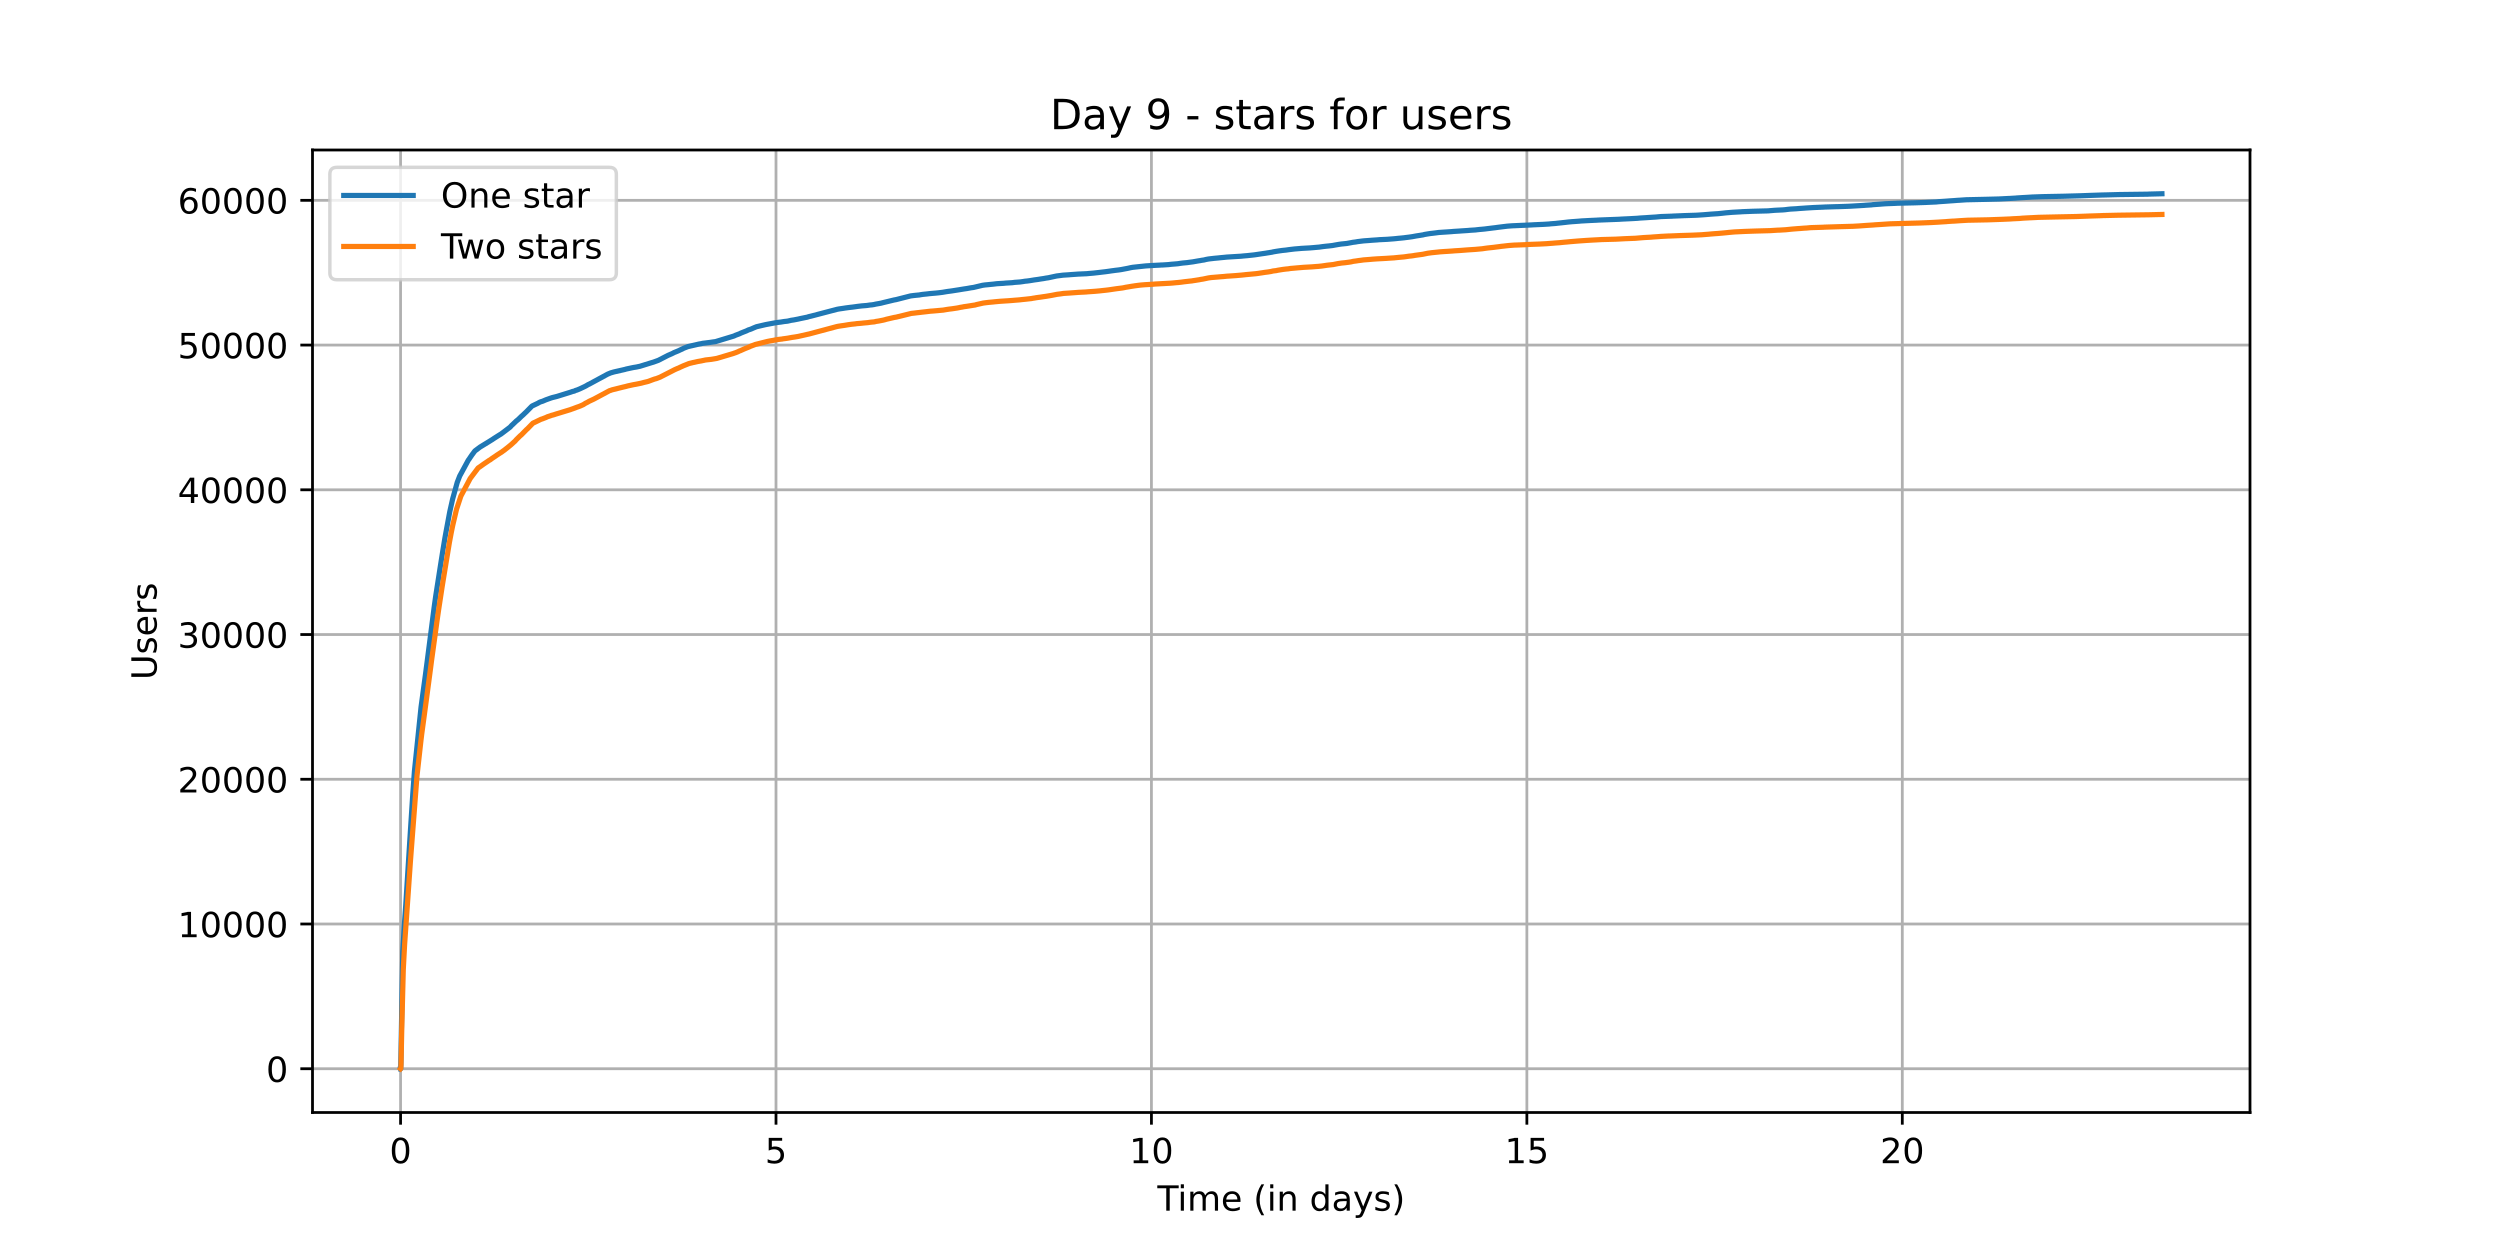 <?xml version="1.0" encoding="utf-8" standalone="no"?>
<!DOCTYPE svg PUBLIC "-//W3C//DTD SVG 1.1//EN"
  "http://www.w3.org/Graphics/SVG/1.1/DTD/svg11.dtd">
<!-- Created with matplotlib (https://matplotlib.org/) -->
<svg height="360pt" version="1.1" viewBox="0 0 720 360" width="720pt" xmlns="http://www.w3.org/2000/svg" xmlns:xlink="http://www.w3.org/1999/xlink">
 <defs>
  <style type="text/css">*{stroke-linecap:butt;stroke-linejoin:round;}</style>
 </defs>
 <g id="figure_1">
  <g id="patch_1">
   <path d="M 0 360 
L 720 360 
L 720 0 
L 0 0 
z
" style="fill:#ffffff;"/>
  </g>
  <g id="axes_1">
   <g id="patch_2">
    <path d="M 90 320.4 
L 648 320.4 
L 648 43.2 
L 90 43.2 
z
" style="fill:#ffffff;"/>
   </g>
   <g id="matplotlib.axis_1">
    <g id="xtick_1">
     <g id="line2d_1">
      <path clip-path="url(#p407338e0ad)" d="M 115.364 320.4 
L 115.364 43.2 
" style="fill:none;stroke:#b0b0b0;stroke-linecap:square;stroke-width:0.8;"/>
     </g>
     <g id="line2d_2">
      <defs>
       <path d="M 0 0 
L 0 3.5 
" id="m96cfa66cb8" style="stroke:#000000;stroke-width:0.8;"/>
      </defs>
      <g>
       <use style="stroke:#000000;stroke-width:0.8;" x="115.364" xlink:href="#m96cfa66cb8" y="320.4"/>
      </g>
     </g>
     <g id="text_1">
      <!-- 0 -->
      <g transform="translate(112.182 334.998)scale(0.1 -0.1)">
       <defs>
        <path d="M 31.781 66.406 
Q 24.172 66.406 20.328 58.906 
Q 16.5 51.422 16.5 36.375 
Q 16.5 21.391 20.328 13.891 
Q 24.172 6.391 31.781 6.391 
Q 39.453 6.391 43.281 13.891 
Q 47.125 21.391 47.125 36.375 
Q 47.125 51.422 43.281 58.906 
Q 39.453 66.406 31.781 66.406 
z
M 31.781 74.219 
Q 44.047 74.219 50.516 64.516 
Q 56.984 54.828 56.984 36.375 
Q 56.984 17.969 50.516 8.266 
Q 44.047 -1.422 31.781 -1.422 
Q 19.531 -1.422 13.062 8.266 
Q 6.594 17.969 6.594 36.375 
Q 6.594 54.828 13.062 64.516 
Q 19.531 74.219 31.781 74.219 
z
" id="DejaVuSans-48"/>
       </defs>
       <use xlink:href="#DejaVuSans-48"/>
      </g>
     </g>
    </g>
    <g id="xtick_2">
     <g id="line2d_3">
      <path clip-path="url(#p407338e0ad)" d="M 223.488 320.4 
L 223.488 43.2 
" style="fill:none;stroke:#b0b0b0;stroke-linecap:square;stroke-width:0.8;"/>
     </g>
     <g id="line2d_4">
      <g>
       <use style="stroke:#000000;stroke-width:0.8;" x="223.488" xlink:href="#m96cfa66cb8" y="320.4"/>
      </g>
     </g>
     <g id="text_2">
      <!-- 5 -->
      <g transform="translate(220.307 334.998)scale(0.1 -0.1)">
       <defs>
        <path d="M 10.797 72.906 
L 49.516 72.906 
L 49.516 64.594 
L 19.828 64.594 
L 19.828 46.734 
Q 21.969 47.469 24.109 47.828 
Q 26.266 48.188 28.422 48.188 
Q 40.625 48.188 47.75 41.5 
Q 54.891 34.812 54.891 23.391 
Q 54.891 11.625 47.562 5.094 
Q 40.234 -1.422 26.906 -1.422 
Q 22.312 -1.422 17.547 -0.641 
Q 12.797 0.141 7.719 1.703 
L 7.719 11.625 
Q 12.109 9.234 16.797 8.062 
Q 21.484 6.891 26.703 6.891 
Q 35.156 6.891 40.078 11.328 
Q 45.016 15.766 45.016 23.391 
Q 45.016 31 40.078 35.438 
Q 35.156 39.891 26.703 39.891 
Q 22.75 39.891 18.812 39.016 
Q 14.891 38.141 10.797 36.281 
z
" id="DejaVuSans-53"/>
       </defs>
       <use xlink:href="#DejaVuSans-53"/>
      </g>
     </g>
    </g>
    <g id="xtick_3">
     <g id="line2d_5">
      <path clip-path="url(#p407338e0ad)" d="M 331.613 320.4 
L 331.613 43.2 
" style="fill:none;stroke:#b0b0b0;stroke-linecap:square;stroke-width:0.8;"/>
     </g>
     <g id="line2d_6">
      <g>
       <use style="stroke:#000000;stroke-width:0.8;" x="331.613" xlink:href="#m96cfa66cb8" y="320.4"/>
      </g>
     </g>
     <g id="text_3">
      <!-- 10 -->
      <g transform="translate(325.251 334.998)scale(0.1 -0.1)">
       <defs>
        <path d="M 12.406 8.297 
L 28.516 8.297 
L 28.516 63.922 
L 10.984 60.406 
L 10.984 69.391 
L 28.422 72.906 
L 38.281 72.906 
L 38.281 8.297 
L 54.391 8.297 
L 54.391 0 
L 12.406 0 
z
" id="DejaVuSans-49"/>
       </defs>
       <use xlink:href="#DejaVuSans-49"/>
       <use x="63.623" xlink:href="#DejaVuSans-48"/>
      </g>
     </g>
    </g>
    <g id="xtick_4">
     <g id="line2d_7">
      <path clip-path="url(#p407338e0ad)" d="M 439.738 320.4 
L 439.738 43.2 
" style="fill:none;stroke:#b0b0b0;stroke-linecap:square;stroke-width:0.8;"/>
     </g>
     <g id="line2d_8">
      <g>
       <use style="stroke:#000000;stroke-width:0.8;" x="439.738" xlink:href="#m96cfa66cb8" y="320.4"/>
      </g>
     </g>
     <g id="text_4">
      <!-- 15 -->
      <g transform="translate(433.376 334.998)scale(0.1 -0.1)">
       <use xlink:href="#DejaVuSans-49"/>
       <use x="63.623" xlink:href="#DejaVuSans-53"/>
      </g>
     </g>
    </g>
    <g id="xtick_5">
     <g id="line2d_9">
      <path clip-path="url(#p407338e0ad)" d="M 547.863 320.4 
L 547.863 43.2 
" style="fill:none;stroke:#b0b0b0;stroke-linecap:square;stroke-width:0.8;"/>
     </g>
     <g id="line2d_10">
      <g>
       <use style="stroke:#000000;stroke-width:0.8;" x="547.863" xlink:href="#m96cfa66cb8" y="320.4"/>
      </g>
     </g>
     <g id="text_5">
      <!-- 20 -->
      <g transform="translate(541.5 334.998)scale(0.1 -0.1)">
       <defs>
        <path d="M 19.188 8.297 
L 53.609 8.297 
L 53.609 0 
L 7.328 0 
L 7.328 8.297 
Q 12.938 14.109 22.625 23.891 
Q 32.328 33.688 34.812 36.531 
Q 39.547 41.844 41.422 45.531 
Q 43.312 49.219 43.312 52.781 
Q 43.312 58.594 39.234 62.25 
Q 35.156 65.922 28.609 65.922 
Q 23.969 65.922 18.812 64.312 
Q 13.672 62.703 7.812 59.422 
L 7.812 69.391 
Q 13.766 71.781 18.938 73 
Q 24.125 74.219 28.422 74.219 
Q 39.75 74.219 46.484 68.547 
Q 53.219 62.891 53.219 53.422 
Q 53.219 48.922 51.531 44.891 
Q 49.859 40.875 45.406 35.406 
Q 44.188 33.984 37.641 27.219 
Q 31.109 20.453 19.188 8.297 
z
" id="DejaVuSans-50"/>
       </defs>
       <use xlink:href="#DejaVuSans-50"/>
       <use x="63.623" xlink:href="#DejaVuSans-48"/>
      </g>
     </g>
    </g>
    <g id="text_6">
     <!-- Time (in days) -->
     <g transform="translate(333.327 348.677)scale(0.1 -0.1)">
      <defs>
       <path d="M -0.297 72.906 
L 61.375 72.906 
L 61.375 64.594 
L 35.5 64.594 
L 35.5 0 
L 25.594 0 
L 25.594 64.594 
L -0.297 64.594 
z
" id="DejaVuSans-84"/>
       <path d="M 9.422 54.688 
L 18.406 54.688 
L 18.406 0 
L 9.422 0 
z
M 9.422 75.984 
L 18.406 75.984 
L 18.406 64.594 
L 9.422 64.594 
z
" id="DejaVuSans-105"/>
       <path d="M 52 44.188 
Q 55.375 50.25 60.062 53.125 
Q 64.75 56 71.094 56 
Q 79.641 56 84.281 50.016 
Q 88.922 44.047 88.922 33.016 
L 88.922 0 
L 79.891 0 
L 79.891 32.719 
Q 79.891 40.578 77.094 44.375 
Q 74.312 48.188 68.609 48.188 
Q 61.625 48.188 57.562 43.547 
Q 53.516 38.922 53.516 30.906 
L 53.516 0 
L 44.484 0 
L 44.484 32.719 
Q 44.484 40.625 41.703 44.406 
Q 38.922 48.188 33.109 48.188 
Q 26.219 48.188 22.156 43.531 
Q 18.109 38.875 18.109 30.906 
L 18.109 0 
L 9.078 0 
L 9.078 54.688 
L 18.109 54.688 
L 18.109 46.188 
Q 21.188 51.219 25.484 53.609 
Q 29.781 56 35.688 56 
Q 41.656 56 45.828 52.969 
Q 50 49.953 52 44.188 
z
" id="DejaVuSans-109"/>
       <path d="M 56.203 29.594 
L 56.203 25.203 
L 14.891 25.203 
Q 15.484 15.922 20.484 11.062 
Q 25.484 6.203 34.422 6.203 
Q 39.594 6.203 44.453 7.469 
Q 49.312 8.734 54.109 11.281 
L 54.109 2.781 
Q 49.266 0.734 44.188 -0.344 
Q 39.109 -1.422 33.891 -1.422 
Q 20.797 -1.422 13.156 6.188 
Q 5.516 13.812 5.516 26.812 
Q 5.516 40.234 12.766 48.109 
Q 20.016 56 32.328 56 
Q 43.359 56 49.781 48.891 
Q 56.203 41.797 56.203 29.594 
z
M 47.219 32.234 
Q 47.125 39.594 43.094 43.984 
Q 39.062 48.391 32.422 48.391 
Q 24.906 48.391 20.391 44.141 
Q 15.875 39.891 15.188 32.172 
z
" id="DejaVuSans-101"/>
       <path id="DejaVuSans-32"/>
       <path d="M 31 75.875 
Q 24.469 64.656 21.281 53.656 
Q 18.109 42.672 18.109 31.391 
Q 18.109 20.125 21.312 9.062 
Q 24.516 -2 31 -13.188 
L 23.188 -13.188 
Q 15.875 -1.703 12.234 9.375 
Q 8.594 20.453 8.594 31.391 
Q 8.594 42.281 12.203 53.312 
Q 15.828 64.359 23.188 75.875 
z
" id="DejaVuSans-40"/>
       <path d="M 54.891 33.016 
L 54.891 0 
L 45.906 0 
L 45.906 32.719 
Q 45.906 40.484 42.875 44.328 
Q 39.844 48.188 33.797 48.188 
Q 26.516 48.188 22.312 43.547 
Q 18.109 38.922 18.109 30.906 
L 18.109 0 
L 9.078 0 
L 9.078 54.688 
L 18.109 54.688 
L 18.109 46.188 
Q 21.344 51.125 25.703 53.562 
Q 30.078 56 35.797 56 
Q 45.219 56 50.047 50.172 
Q 54.891 44.344 54.891 33.016 
z
" id="DejaVuSans-110"/>
       <path d="M 45.406 46.391 
L 45.406 75.984 
L 54.391 75.984 
L 54.391 0 
L 45.406 0 
L 45.406 8.203 
Q 42.578 3.328 38.25 0.953 
Q 33.938 -1.422 27.875 -1.422 
Q 17.969 -1.422 11.734 6.484 
Q 5.516 14.406 5.516 27.297 
Q 5.516 40.188 11.734 48.094 
Q 17.969 56 27.875 56 
Q 33.938 56 38.25 53.625 
Q 42.578 51.266 45.406 46.391 
z
M 14.797 27.297 
Q 14.797 17.391 18.875 11.75 
Q 22.953 6.109 30.078 6.109 
Q 37.203 6.109 41.297 11.75 
Q 45.406 17.391 45.406 27.297 
Q 45.406 37.203 41.297 42.844 
Q 37.203 48.484 30.078 48.484 
Q 22.953 48.484 18.875 42.844 
Q 14.797 37.203 14.797 27.297 
z
" id="DejaVuSans-100"/>
       <path d="M 34.281 27.484 
Q 23.391 27.484 19.188 25 
Q 14.984 22.516 14.984 16.5 
Q 14.984 11.719 18.141 8.906 
Q 21.297 6.109 26.703 6.109 
Q 34.188 6.109 38.703 11.406 
Q 43.219 16.703 43.219 25.484 
L 43.219 27.484 
z
M 52.203 31.203 
L 52.203 0 
L 43.219 0 
L 43.219 8.297 
Q 40.141 3.328 35.547 0.953 
Q 30.953 -1.422 24.312 -1.422 
Q 15.922 -1.422 10.953 3.297 
Q 6 8.016 6 15.922 
Q 6 25.141 12.172 29.828 
Q 18.359 34.516 30.609 34.516 
L 43.219 34.516 
L 43.219 35.406 
Q 43.219 41.609 39.141 45 
Q 35.062 48.391 27.688 48.391 
Q 23 48.391 18.547 47.266 
Q 14.109 46.141 10.016 43.891 
L 10.016 52.203 
Q 14.938 54.109 19.578 55.047 
Q 24.219 56 28.609 56 
Q 40.484 56 46.344 49.844 
Q 52.203 43.703 52.203 31.203 
z
" id="DejaVuSans-97"/>
       <path d="M 32.172 -5.078 
Q 28.375 -14.844 24.75 -17.812 
Q 21.141 -20.797 15.094 -20.797 
L 7.906 -20.797 
L 7.906 -13.281 
L 13.188 -13.281 
Q 16.891 -13.281 18.938 -11.516 
Q 21 -9.766 23.484 -3.219 
L 25.094 0.875 
L 2.984 54.688 
L 12.5 54.688 
L 29.594 11.922 
L 46.688 54.688 
L 56.203 54.688 
z
" id="DejaVuSans-121"/>
       <path d="M 44.281 53.078 
L 44.281 44.578 
Q 40.484 46.531 36.375 47.5 
Q 32.281 48.484 27.875 48.484 
Q 21.188 48.484 17.844 46.438 
Q 14.5 44.391 14.5 40.281 
Q 14.5 37.156 16.891 35.375 
Q 19.281 33.594 26.516 31.984 
L 29.594 31.297 
Q 39.156 29.25 43.188 25.516 
Q 47.219 21.781 47.219 15.094 
Q 47.219 7.469 41.188 3.016 
Q 35.156 -1.422 24.609 -1.422 
Q 20.219 -1.422 15.453 -0.562 
Q 10.688 0.297 5.422 2 
L 5.422 11.281 
Q 10.406 8.688 15.234 7.391 
Q 20.062 6.109 24.812 6.109 
Q 31.156 6.109 34.562 8.281 
Q 37.984 10.453 37.984 14.406 
Q 37.984 18.062 35.516 20.016 
Q 33.062 21.969 24.703 23.781 
L 21.578 24.516 
Q 13.234 26.266 9.516 29.906 
Q 5.812 33.547 5.812 39.891 
Q 5.812 47.609 11.281 51.797 
Q 16.75 56 26.812 56 
Q 31.781 56 36.172 55.266 
Q 40.578 54.547 44.281 53.078 
z
" id="DejaVuSans-115"/>
       <path d="M 8.016 75.875 
L 15.828 75.875 
Q 23.141 64.359 26.781 53.312 
Q 30.422 42.281 30.422 31.391 
Q 30.422 20.453 26.781 9.375 
Q 23.141 -1.703 15.828 -13.188 
L 8.016 -13.188 
Q 14.5 -2 17.703 9.062 
Q 20.906 20.125 20.906 31.391 
Q 20.906 42.672 17.703 53.656 
Q 14.5 64.656 8.016 75.875 
z
" id="DejaVuSans-41"/>
      </defs>
      <use xlink:href="#DejaVuSans-84"/>
      <use x="57.959" xlink:href="#DejaVuSans-105"/>
      <use x="85.742" xlink:href="#DejaVuSans-109"/>
      <use x="183.154" xlink:href="#DejaVuSans-101"/>
      <use x="244.678" xlink:href="#DejaVuSans-32"/>
      <use x="276.465" xlink:href="#DejaVuSans-40"/>
      <use x="315.479" xlink:href="#DejaVuSans-105"/>
      <use x="343.262" xlink:href="#DejaVuSans-110"/>
      <use x="406.641" xlink:href="#DejaVuSans-32"/>
      <use x="438.428" xlink:href="#DejaVuSans-100"/>
      <use x="501.904" xlink:href="#DejaVuSans-97"/>
      <use x="563.184" xlink:href="#DejaVuSans-121"/>
      <use x="622.363" xlink:href="#DejaVuSans-115"/>
      <use x="674.463" xlink:href="#DejaVuSans-41"/>
     </g>
    </g>
   </g>
   <g id="matplotlib.axis_2">
    <g id="ytick_1">
     <g id="line2d_11">
      <path clip-path="url(#p407338e0ad)" d="M 90 307.8 
L 648 307.8 
" style="fill:none;stroke:#b0b0b0;stroke-linecap:square;stroke-width:0.8;"/>
     </g>
     <g id="line2d_12">
      <defs>
       <path d="M 0 0 
L -3.5 0 
" id="m81d7c336a6" style="stroke:#000000;stroke-width:0.8;"/>
      </defs>
      <g>
       <use style="stroke:#000000;stroke-width:0.8;" x="90" xlink:href="#m81d7c336a6" y="307.8"/>
      </g>
     </g>
     <g id="text_7">
      <!-- 0 -->
      <g transform="translate(76.638 311.599)scale(0.1 -0.1)">
       <use xlink:href="#DejaVuSans-48"/>
      </g>
     </g>
    </g>
    <g id="ytick_2">
     <g id="line2d_13">
      <path clip-path="url(#p407338e0ad)" d="M 90 266.116 
L 648 266.116 
" style="fill:none;stroke:#b0b0b0;stroke-linecap:square;stroke-width:0.8;"/>
     </g>
     <g id="line2d_14">
      <g>
       <use style="stroke:#000000;stroke-width:0.8;" x="90" xlink:href="#m81d7c336a6" y="266.116"/>
      </g>
     </g>
     <g id="text_8">
      <!-- 10000 -->
      <g transform="translate(51.188 269.915)scale(0.1 -0.1)">
       <use xlink:href="#DejaVuSans-49"/>
       <use x="63.623" xlink:href="#DejaVuSans-48"/>
       <use x="127.246" xlink:href="#DejaVuSans-48"/>
       <use x="190.869" xlink:href="#DejaVuSans-48"/>
       <use x="254.492" xlink:href="#DejaVuSans-48"/>
      </g>
     </g>
    </g>
    <g id="ytick_3">
     <g id="line2d_15">
      <path clip-path="url(#p407338e0ad)" d="M 90 224.432 
L 648 224.432 
" style="fill:none;stroke:#b0b0b0;stroke-linecap:square;stroke-width:0.8;"/>
     </g>
     <g id="line2d_16">
      <g>
       <use style="stroke:#000000;stroke-width:0.8;" x="90" xlink:href="#m81d7c336a6" y="224.432"/>
      </g>
     </g>
     <g id="text_9">
      <!-- 20000 -->
      <g transform="translate(51.188 228.231)scale(0.1 -0.1)">
       <use xlink:href="#DejaVuSans-50"/>
       <use x="63.623" xlink:href="#DejaVuSans-48"/>
       <use x="127.246" xlink:href="#DejaVuSans-48"/>
       <use x="190.869" xlink:href="#DejaVuSans-48"/>
       <use x="254.492" xlink:href="#DejaVuSans-48"/>
      </g>
     </g>
    </g>
    <g id="ytick_4">
     <g id="line2d_17">
      <path clip-path="url(#p407338e0ad)" d="M 90 182.748 
L 648 182.748 
" style="fill:none;stroke:#b0b0b0;stroke-linecap:square;stroke-width:0.8;"/>
     </g>
     <g id="line2d_18">
      <g>
       <use style="stroke:#000000;stroke-width:0.8;" x="90" xlink:href="#m81d7c336a6" y="182.748"/>
      </g>
     </g>
     <g id="text_10">
      <!-- 30000 -->
      <g transform="translate(51.188 186.548)scale(0.1 -0.1)">
       <defs>
        <path d="M 40.578 39.312 
Q 47.656 37.797 51.625 33 
Q 55.609 28.219 55.609 21.188 
Q 55.609 10.406 48.188 4.484 
Q 40.766 -1.422 27.094 -1.422 
Q 22.516 -1.422 17.656 -0.516 
Q 12.797 0.391 7.625 2.203 
L 7.625 11.719 
Q 11.719 9.328 16.594 8.109 
Q 21.484 6.891 26.812 6.891 
Q 36.078 6.891 40.938 10.547 
Q 45.797 14.203 45.797 21.188 
Q 45.797 27.641 41.281 31.266 
Q 36.766 34.906 28.719 34.906 
L 20.219 34.906 
L 20.219 43.016 
L 29.109 43.016 
Q 36.375 43.016 40.234 45.922 
Q 44.094 48.828 44.094 54.297 
Q 44.094 59.906 40.109 62.906 
Q 36.141 65.922 28.719 65.922 
Q 24.656 65.922 20.016 65.031 
Q 15.375 64.156 9.812 62.312 
L 9.812 71.094 
Q 15.438 72.656 20.344 73.438 
Q 25.25 74.219 29.594 74.219 
Q 40.828 74.219 47.359 69.109 
Q 53.906 64.016 53.906 55.328 
Q 53.906 49.266 50.438 45.094 
Q 46.969 40.922 40.578 39.312 
z
" id="DejaVuSans-51"/>
       </defs>
       <use xlink:href="#DejaVuSans-51"/>
       <use x="63.623" xlink:href="#DejaVuSans-48"/>
       <use x="127.246" xlink:href="#DejaVuSans-48"/>
       <use x="190.869" xlink:href="#DejaVuSans-48"/>
       <use x="254.492" xlink:href="#DejaVuSans-48"/>
      </g>
     </g>
    </g>
    <g id="ytick_5">
     <g id="line2d_19">
      <path clip-path="url(#p407338e0ad)" d="M 90 141.064 
L 648 141.064 
" style="fill:none;stroke:#b0b0b0;stroke-linecap:square;stroke-width:0.8;"/>
     </g>
     <g id="line2d_20">
      <g>
       <use style="stroke:#000000;stroke-width:0.8;" x="90" xlink:href="#m81d7c336a6" y="141.064"/>
      </g>
     </g>
     <g id="text_11">
      <!-- 40000 -->
      <g transform="translate(51.188 144.864)scale(0.1 -0.1)">
       <defs>
        <path d="M 37.797 64.312 
L 12.891 25.391 
L 37.797 25.391 
z
M 35.203 72.906 
L 47.609 72.906 
L 47.609 25.391 
L 58.016 25.391 
L 58.016 17.188 
L 47.609 17.188 
L 47.609 0 
L 37.797 0 
L 37.797 17.188 
L 4.891 17.188 
L 4.891 26.703 
z
" id="DejaVuSans-52"/>
       </defs>
       <use xlink:href="#DejaVuSans-52"/>
       <use x="63.623" xlink:href="#DejaVuSans-48"/>
       <use x="127.246" xlink:href="#DejaVuSans-48"/>
       <use x="190.869" xlink:href="#DejaVuSans-48"/>
       <use x="254.492" xlink:href="#DejaVuSans-48"/>
      </g>
     </g>
    </g>
    <g id="ytick_6">
     <g id="line2d_21">
      <path clip-path="url(#p407338e0ad)" d="M 90 99.381 
L 648 99.381 
" style="fill:none;stroke:#b0b0b0;stroke-linecap:square;stroke-width:0.8;"/>
     </g>
     <g id="line2d_22">
      <g>
       <use style="stroke:#000000;stroke-width:0.8;" x="90" xlink:href="#m81d7c336a6" y="99.381"/>
      </g>
     </g>
     <g id="text_12">
      <!-- 50000 -->
      <g transform="translate(51.188 103.18)scale(0.1 -0.1)">
       <use xlink:href="#DejaVuSans-53"/>
       <use x="63.623" xlink:href="#DejaVuSans-48"/>
       <use x="127.246" xlink:href="#DejaVuSans-48"/>
       <use x="190.869" xlink:href="#DejaVuSans-48"/>
       <use x="254.492" xlink:href="#DejaVuSans-48"/>
      </g>
     </g>
    </g>
    <g id="ytick_7">
     <g id="line2d_23">
      <path clip-path="url(#p407338e0ad)" d="M 90 57.697 
L 648 57.697 
" style="fill:none;stroke:#b0b0b0;stroke-linecap:square;stroke-width:0.8;"/>
     </g>
     <g id="line2d_24">
      <g>
       <use style="stroke:#000000;stroke-width:0.8;" x="90" xlink:href="#m81d7c336a6" y="57.697"/>
      </g>
     </g>
     <g id="text_13">
      <!-- 60000 -->
      <g transform="translate(51.188 61.496)scale(0.1 -0.1)">
       <defs>
        <path d="M 33.016 40.375 
Q 26.375 40.375 22.484 35.828 
Q 18.609 31.297 18.609 23.391 
Q 18.609 15.531 22.484 10.953 
Q 26.375 6.391 33.016 6.391 
Q 39.656 6.391 43.531 10.953 
Q 47.406 15.531 47.406 23.391 
Q 47.406 31.297 43.531 35.828 
Q 39.656 40.375 33.016 40.375 
z
M 52.594 71.297 
L 52.594 62.312 
Q 48.875 64.062 45.094 64.984 
Q 41.312 65.922 37.594 65.922 
Q 27.828 65.922 22.672 59.328 
Q 17.531 52.734 16.797 39.406 
Q 19.672 43.656 24.016 45.922 
Q 28.375 48.188 33.594 48.188 
Q 44.578 48.188 50.953 41.516 
Q 57.328 34.859 57.328 23.391 
Q 57.328 12.156 50.688 5.359 
Q 44.047 -1.422 33.016 -1.422 
Q 20.359 -1.422 13.672 8.266 
Q 6.984 17.969 6.984 36.375 
Q 6.984 53.656 15.188 63.938 
Q 23.391 74.219 37.203 74.219 
Q 40.922 74.219 44.703 73.484 
Q 48.484 72.75 52.594 71.297 
z
" id="DejaVuSans-54"/>
       </defs>
       <use xlink:href="#DejaVuSans-54"/>
       <use x="63.623" xlink:href="#DejaVuSans-48"/>
       <use x="127.246" xlink:href="#DejaVuSans-48"/>
       <use x="190.869" xlink:href="#DejaVuSans-48"/>
       <use x="254.492" xlink:href="#DejaVuSans-48"/>
      </g>
     </g>
    </g>
    <g id="text_14">
     <!-- Users -->
     <g transform="translate(45.108 195.801)rotate(-90)scale(0.1 -0.1)">
      <defs>
       <path d="M 8.688 72.906 
L 18.609 72.906 
L 18.609 28.609 
Q 18.609 16.891 22.844 11.734 
Q 27.094 6.594 36.625 6.594 
Q 46.094 6.594 50.344 11.734 
Q 54.594 16.891 54.594 28.609 
L 54.594 72.906 
L 64.5 72.906 
L 64.5 27.391 
Q 64.5 13.141 57.438 5.859 
Q 50.391 -1.422 36.625 -1.422 
Q 22.797 -1.422 15.734 5.859 
Q 8.688 13.141 8.688 27.391 
z
" id="DejaVuSans-85"/>
       <path d="M 41.109 46.297 
Q 39.594 47.172 37.812 47.578 
Q 36.031 48 33.891 48 
Q 26.266 48 22.188 43.047 
Q 18.109 38.094 18.109 28.812 
L 18.109 0 
L 9.078 0 
L 9.078 54.688 
L 18.109 54.688 
L 18.109 46.188 
Q 20.953 51.172 25.484 53.578 
Q 30.031 56 36.531 56 
Q 37.453 56 38.578 55.875 
Q 39.703 55.766 41.062 55.516 
z
" id="DejaVuSans-114"/>
      </defs>
      <use xlink:href="#DejaVuSans-85"/>
      <use x="73.193" xlink:href="#DejaVuSans-115"/>
      <use x="125.293" xlink:href="#DejaVuSans-101"/>
      <use x="186.816" xlink:href="#DejaVuSans-114"/>
      <use x="227.93" xlink:href="#DejaVuSans-115"/>
     </g>
    </g>
   </g>
   <g id="line2d_25">
    <path clip-path="url(#p407338e0ad)" d="M 115.364 307.8 
L 115.386 307.796 
L 115.431 306.52 
L 115.996 274.019 
L 116.428 266.746 
L 116.874 260.414 
L 118.288 237.929 
L 118.868 228.909 
L 119.359 222.077 
L 121.264 203.64 
L 122.515 194.416 
L 123.006 190.66 
L 125.091 174.499 
L 125.478 171.735 
L 126.952 162.277 
L 127.517 158.713 
L 128.113 155.087 
L 128.321 153.916 
L 129.527 147.417 
L 129.676 146.746 
L 130.376 143.645 
L 131.686 138.918 
L 132.4 137.084 
L 134.857 132.553 
L 135.11 132.215 
L 135.407 131.765 
L 135.913 131.023 
L 136.539 130.181 
L 136.777 129.868 
L 138.251 128.759 
L 138.593 128.551 
L 140.788 127.209 
L 141.475 126.779 
L 141.803 126.579 
L 142.19 126.312 
L 143.649 125.383 
L 143.976 125.179 
L 144.184 125.07 
L 144.839 124.587 
L 145.288 124.245 
L 146.926 123.003 
L 147.044 122.865 
L 147.417 122.453 
L 147.626 122.282 
L 148.638 121.302 
L 149.055 120.964 
L 149.263 120.794 
L 150.261 119.822 
L 150.395 119.718 
L 150.663 119.476 
L 150.946 119.205 
L 151.244 118.914 
L 151.601 118.584 
L 153.076 117.075 
L 153.27 116.913 
L 153.523 116.796 
L 154.908 116.137 
L 155.072 116.033 
L 155.504 115.804 
L 155.787 115.7 
L 156.263 115.558 
L 156.963 115.258 
L 157.201 115.154 
L 158.586 114.658 
L 159.106 114.491 
L 159.553 114.383 
L 159.94 114.287 
L 160.372 114.178 
L 164.301 112.957 
L 164.881 112.749 
L 165.376 112.64 
L 165.777 112.44 
L 166.165 112.332 
L 167.028 111.973 
L 168.412 111.319 
L 168.844 111.09 
L 169.409 110.748 
L 169.677 110.639 
L 175.021 107.746 
L 175.899 107.384 
L 176.346 107.255 
L 176.703 107.15 
L 177.105 107.05 
L 179.145 106.588 
L 179.621 106.479 
L 180.008 106.388 
L 180.365 106.279 
L 182.151 105.896 
L 182.716 105.791 
L 182.999 105.754 
L 183.535 105.654 
L 183.758 105.6 
L 184.294 105.491 
L 187.718 104.428 
L 188.18 104.295 
L 189.594 103.782 
L 192.451 102.315 
L 192.719 102.207 
L 193.82 101.711 
L 193.984 101.615 
L 194.192 101.511 
L 194.475 101.402 
L 195.368 101.035 
L 197.005 100.252 
L 198.002 99.868 
L 198.151 99.814 
L 200.517 99.272 
L 200.963 99.164 
L 201.335 99.08 
L 201.977 98.972 
L 202.364 98.876 
L 203.272 98.768 
L 203.554 98.73 
L 204.432 98.622 
L 205.325 98.488 
L 206.114 98.38 
L 206.397 98.288 
L 211.368 96.775 
L 211.562 96.688 
L 211.77 96.579 
L 212.916 96.15 
L 213.139 96.054 
L 213.332 95.946 
L 214.151 95.616 
L 214.434 95.508 
L 214.746 95.387 
L 215.014 95.279 
L 215.52 95.025 
L 216.056 94.854 
L 216.354 94.745 
L 217.038 94.441 
L 217.857 94.103 
L 220.447 93.499 
L 221.012 93.391 
L 222.262 93.157 
L 222.842 93.049 
L 223.899 92.869 
L 224.837 92.761 
L 225.819 92.599 
L 226.831 92.49 
L 227.01 92.444 
L 227.471 92.34 
L 227.858 92.248 
L 228.602 92.14 
L 229.912 91.886 
L 230.373 91.777 
L 231.982 91.444 
L 232.489 91.344 
L 232.771 91.244 
L 233.158 91.14 
L 233.501 91.069 
L 233.917 90.96 
L 241.123 89.072 
L 241.718 88.964 
L 241.926 88.935 
L 242.745 88.818 
L 243.43 88.709 
L 244.248 88.597 
L 245.082 88.493 
L 245.35 88.468 
L 246.168 88.359 
L 247.017 88.238 
L 247.912 88.13 
L 248.196 88.097 
L 249.536 87.988 
L 249.819 87.955 
L 250.533 87.847 
L 251.113 87.797 
L 251.768 87.692 
L 252.17 87.592 
L 253.227 87.409 
L 253.777 87.305 
L 254.224 87.184 
L 254.67 87.075 
L 257.483 86.396 
L 258.079 86.288 
L 262.247 85.225 
L 263.096 85.116 
L 263.751 85.045 
L 264.793 84.945 
L 265.016 84.895 
L 265.701 84.791 
L 265.894 84.766 
L 266.966 84.658 
L 267.695 84.566 
L 268.915 84.458 
L 269.466 84.416 
L 270.418 84.316 
L 270.612 84.291 
L 271.475 84.183 
L 272.502 84.007 
L 273.187 83.903 
L 273.454 83.874 
L 274.229 83.766 
L 275.152 83.62 
L 275.822 83.516 
L 276.119 83.47 
L 276.759 83.361 
L 277.712 83.207 
L 278.456 83.099 
L 279.603 82.89 
L 280.377 82.782 
L 282.953 82.169 
L 283.712 82.061 
L 284.322 82.007 
L 285.394 81.898 
L 286.035 81.836 
L 286.883 81.732 
L 287.151 81.702 
L 289.011 81.594 
L 289.666 81.527 
L 291.468 81.419 
L 292.242 81.319 
L 293.745 81.211 
L 294.579 81.094 
L 295.249 80.985 
L 295.829 80.935 
L 296.603 80.827 
L 296.915 80.777 
L 297.928 80.61 
L 298.731 80.502 
L 299.029 80.46 
L 299.669 80.352 
L 300.517 80.231 
L 301.038 80.135 
L 301.202 80.102 
L 301.946 79.993 
L 303.808 79.589 
L 304.299 79.485 
L 304.493 79.46 
L 305.357 79.351 
L 306.145 79.247 
L 307.812 79.139 
L 308.393 79.089 
L 309.94 78.98 
L 310.491 78.939 
L 312.946 78.83 
L 313.571 78.768 
L 314.881 78.659 
L 315.58 78.58 
L 316.548 78.472 
L 317.292 78.38 
L 318.23 78.272 
L 319.004 78.168 
L 319.763 78.059 
L 320.06 78.013 
L 320.864 77.909 
L 321.162 77.863 
L 322.099 77.755 
L 322.948 77.63 
L 323.514 77.521 
L 324.795 77.28 
L 325.256 77.176 
L 325.628 77.092 
L 326.239 76.984 
L 329.961 76.584 
L 331.672 76.475 
L 332.178 76.446 
L 334.202 76.342 
L 334.396 76.321 
L 334.827 76.313 
L 336.539 76.204 
L 337.253 76.117 
L 338.593 76.008 
L 339.188 75.958 
L 339.888 75.85 
L 340.661 75.746 
L 341.867 75.637 
L 342.671 75.525 
L 343.519 75.416 
L 343.847 75.358 
L 344.978 75.158 
L 345.677 75.05 
L 346.034 74.975 
L 346.793 74.866 
L 347.225 74.749 
L 347.746 74.645 
L 348.073 74.587 
L 348.981 74.479 
L 349.681 74.399 
L 350.856 74.291 
L 351.526 74.216 
L 352.687 74.108 
L 353.327 74.041 
L 355.098 73.932 
L 355.619 73.899 
L 357.404 73.791 
L 358.059 73.72 
L 359.295 73.616 
L 359.577 73.582 
L 360.619 73.474 
L 361.304 73.395 
L 362.048 73.286 
L 362.926 73.153 
L 363.655 73.045 
L 364.488 72.928 
L 365.084 72.824 
L 365.367 72.786 
L 365.977 72.682 
L 366.275 72.64 
L 366.706 72.532 
L 367.763 72.353 
L 368.493 72.244 
L 369.296 72.132 
L 370.367 72.023 
L 371.245 71.894 
L 372.138 71.786 
L 372.853 71.702 
L 374.177 71.594 
L 374.802 71.536 
L 376.722 71.427 
L 377.213 71.402 
L 378.508 71.294 
L 378.702 71.273 
L 379.938 71.165 
L 380.236 71.123 
L 381.069 71.006 
L 382.022 70.898 
L 382.632 70.84 
L 383.539 70.735 
L 383.837 70.694 
L 384.417 70.585 
L 385.504 70.394 
L 386.218 70.285 
L 386.843 70.223 
L 387.885 70.114 
L 389.106 69.889 
L 389.672 69.781 
L 390.402 69.693 
L 390.997 69.585 
L 391.756 69.489 
L 392.605 69.385 
L 392.873 69.36 
L 394.391 69.251 
L 395.001 69.197 
L 396.624 69.089 
L 397.248 69.03 
L 399.526 68.922 
L 399.779 68.901 
L 401.192 68.793 
L 401.802 68.739 
L 402.814 68.63 
L 403.395 68.58 
L 404.451 68.472 
L 404.749 68.426 
L 405.642 68.318 
L 405.94 68.276 
L 406.698 68.168 
L 407.904 67.947 
L 408.589 67.842 
L 408.902 67.792 
L 409.854 67.638 
L 410.241 67.53 
L 411.254 67.359 
L 411.953 67.251 
L 412.638 67.176 
L 413.532 67.067 
L 414.35 66.955 
L 415.973 66.846 
L 416.479 66.817 
L 418.012 66.709 
L 418.607 66.654 
L 420.318 66.546 
L 420.869 66.504 
L 422.461 66.4 
L 422.714 66.384 
L 423.325 66.325 
L 424.989 66.221 
L 425.197 66.188 
L 426.165 66.079 
L 426.418 66.063 
L 427.578 65.954 
L 428.322 65.858 
L 429.215 65.75 
L 429.944 65.658 
L 430.793 65.558 
L 431.001 65.525 
L 431.805 65.416 
L 432.52 65.329 
L 433.398 65.221 
L 434.128 65.133 
L 435.572 65.025 
L 436.033 65.008 
L 438.385 64.9 
L 438.847 64.883 
L 441.139 64.775 
L 441.659 64.741 
L 444.041 64.633 
L 444.502 64.616 
L 446.229 64.508 
L 446.526 64.462 
L 447.97 64.354 
L 448.684 64.27 
L 449.711 64.166 
L 449.904 64.141 
L 450.901 64.033 
L 451.616 63.945 
L 452.821 63.837 
L 453.342 63.803 
L 454.786 63.695 
L 455.412 63.637 
L 457.421 63.528 
L 457.674 63.512 
L 459.952 63.407 
L 460.22 63.382 
L 463.018 63.274 
L 463.479 63.257 
L 466.337 63.149 
L 466.887 63.107 
L 469.164 62.999 
L 469.656 62.974 
L 471.62 62.865 
L 472.26 62.799 
L 474.076 62.69 
L 474.626 62.649 
L 476.294 62.54 
L 476.785 62.515 
L 477.916 62.407 
L 478.467 62.365 
L 481.533 62.257 
L 481.786 62.236 
L 484.42 62.128 
L 484.911 62.103 
L 488.334 61.994 
L 488.825 61.969 
L 490.448 61.861 
L 490.998 61.819 
L 492.338 61.711 
L 492.606 61.682 
L 494.213 61.573 
L 494.719 61.544 
L 495.761 61.44 
L 496.029 61.411 
L 496.997 61.302 
L 497.577 61.252 
L 498.842 61.144 
L 499.348 61.115 
L 501.312 61.006 
L 501.863 60.965 
L 504.572 60.856 
L 505.033 60.84 
L 509.186 60.731 
L 509.781 60.677 
L 511.031 60.573 
L 511.284 60.556 
L 513.502 60.448 
L 514.083 60.398 
L 514.946 60.289 
L 515.601 60.218 
L 517.446 60.11 
L 518.071 60.052 
L 519.664 59.943 
L 520.215 59.902 
L 521.986 59.793 
L 522.492 59.764 
L 525.052 59.656 
L 525.558 59.627 
L 528.981 59.518 
L 529.398 59.514 
L 532.434 59.406 
L 532.925 59.381 
L 534.786 59.272 
L 535.292 59.243 
L 536.989 59.139 
L 537.257 59.11 
L 539.014 59.001 
L 539.326 58.951 
L 540.83 58.843 
L 541.366 58.805 
L 542.736 58.697 
L 543.242 58.668 
L 545.966 58.559 
L 546.487 58.526 
L 551.116 58.418 
L 551.562 58.405 
L 554.688 58.297 
L 555.179 58.272 
L 557.664 58.163 
L 558.334 58.088 
L 559.927 57.98 
L 560.463 57.943 
L 561.892 57.834 
L 562.398 57.805 
L 563.768 57.697 
L 564.259 57.672 
L 565.837 57.563 
L 566.358 57.53 
L 571.165 57.422 
L 571.597 57.413 
L 575.705 57.305 
L 576.196 57.28 
L 578.325 57.171 
L 578.786 57.155 
L 580.513 57.051 
L 580.781 57.021 
L 582.478 56.913 
L 582.969 56.888 
L 584.771 56.78 
L 585.292 56.746 
L 588.299 56.638 
L 588.73 56.63 
L 594.163 56.521 
L 594.609 56.509 
L 598.583 56.4 
L 599.029 56.388 
L 601.946 56.279 
L 602.408 56.263 
L 605.668 56.154 
L 606.085 56.15 
L 610.03 56.042 
L 610.462 56.033 
L 618.498 55.925 
L 619.005 55.896 
L 622.636 55.8 
L 622.636 55.8 
" style="fill:none;stroke:#1f77b4;stroke-linecap:square;stroke-width:1.5;"/>
   </g>
   <g id="line2d_26">
    <path clip-path="url(#p407338e0ad)" d="M 115.364 307.8 
L 115.431 307.725 
L 115.49 306.804 
L 115.684 297.375 
L 116.145 279.238 
L 116.517 272.139 
L 118.214 247.896 
L 118.348 246.108 
L 120.089 223.478 
L 121.235 213.236 
L 121.473 211.264 
L 122.024 207.217 
L 122.812 201.389 
L 123.975 192.636 
L 124.273 190.331 
L 125.597 180.735 
L 125.85 178.876 
L 126.341 175.483 
L 127.338 168.951 
L 127.696 166.733 
L 129.423 156.25 
L 129.959 153.386 
L 130.39 151.289 
L 131.477 146.679 
L 132.728 142.886 
L 135.422 137.801 
L 137.7 134.774 
L 137.983 134.587 
L 138.355 134.332 
L 139.16 133.753 
L 139.324 133.636 
L 140.472 132.865 
L 140.848 132.603 
L 141.221 132.398 
L 141.58 132.115 
L 142.771 131.319 
L 143.053 131.11 
L 144.586 130.118 
L 145.018 129.793 
L 145.288 129.618 
L 145.511 129.422 
L 146.122 128.951 
L 146.673 128.501 
L 147.178 128.088 
L 147.998 127.338 
L 148.34 127.038 
L 148.653 126.663 
L 149.65 125.675 
L 149.918 125.416 
L 150.067 125.32 
L 151.705 123.653 
L 151.855 123.545 
L 153.478 121.873 
L 154.089 121.59 
L 155.802 120.76 
L 156.159 120.652 
L 157.246 120.231 
L 157.648 120.031 
L 157.99 119.922 
L 158.541 119.743 
L 158.794 119.635 
L 159.181 119.539 
L 159.568 119.43 
L 159.836 119.339 
L 160.163 119.23 
L 164.271 117.976 
L 164.494 117.884 
L 165.06 117.692 
L 166.12 117.288 
L 166.686 117.096 
L 166.968 116.988 
L 167.311 116.842 
L 167.995 116.533 
L 168.665 116.108 
L 168.888 116.008 
L 169.156 115.871 
L 169.335 115.775 
L 169.647 115.583 
L 170.853 115.024 
L 171.076 114.916 
L 175.557 112.511 
L 175.929 112.407 
L 176.242 112.282 
L 179.546 111.461 
L 180.023 111.352 
L 180.41 111.256 
L 180.782 111.148 
L 182.493 110.777 
L 183.133 110.669 
L 184.667 110.356 
L 185.054 110.252 
L 185.471 110.139 
L 185.932 110.031 
L 186.304 109.943 
L 186.706 109.835 
L 187.956 109.368 
L 188.552 109.155 
L 188.998 109.047 
L 190.085 108.63 
L 190.531 108.397 
L 191.037 108.142 
L 193.388 106.942 
L 193.85 106.704 
L 194.296 106.475 
L 194.951 106.183 
L 195.293 106.042 
L 195.546 105.95 
L 195.77 105.821 
L 196.454 105.512 
L 196.826 105.341 
L 197.794 104.958 
L 198.121 104.824 
L 198.374 104.72 
L 198.791 104.612 
L 199.252 104.503 
L 199.505 104.433 
L 200.07 104.324 
L 200.472 104.224 
L 200.948 104.116 
L 202.007 103.932 
L 202.483 103.824 
L 202.691 103.787 
L 203.167 103.678 
L 203.852 103.599 
L 204.849 103.491 
L 205.861 103.324 
L 206.471 103.215 
L 211.234 101.794 
L 211.428 101.711 
L 211.785 101.602 
L 212.633 101.256 
L 212.856 101.123 
L 213.184 101.015 
L 214.225 100.548 
L 214.464 100.443 
L 214.791 100.31 
L 215.743 99.931 
L 216.16 99.726 
L 217.262 99.314 
L 217.485 99.218 
L 220.997 98.338 
L 221.533 98.23 
L 221.875 98.163 
L 222.56 98.055 
L 222.917 97.98 
L 223.453 97.872 
L 224.346 97.738 
L 225.268 97.638 
L 225.462 97.588 
L 226.206 97.492 
L 226.935 97.384 
L 228.111 97.171 
L 228.87 97.063 
L 229.868 96.896 
L 230.344 96.788 
L 232.533 96.292 
L 233.039 96.183 
L 240.959 94.062 
L 241.494 93.953 
L 242.418 93.812 
L 243.206 93.703 
L 244.263 93.524 
L 245.037 93.416 
L 245.32 93.378 
L 246.347 93.274 
L 246.674 93.215 
L 247.986 93.107 
L 248.672 93.028 
L 249.893 92.92 
L 250.726 92.799 
L 251.828 92.694 
L 252.274 92.574 
L 253.003 92.465 
L 254.387 92.194 
L 254.804 92.09 
L 255.295 91.944 
L 257.513 91.431 
L 258.153 91.323 
L 258.57 91.215 
L 259.061 91.106 
L 262.441 90.264 
L 263.409 90.156 
L 264.153 90.064 
L 265.12 89.956 
L 265.403 89.918 
L 266.385 89.81 
L 267.085 89.727 
L 268.022 89.618 
L 268.543 89.585 
L 269.793 89.476 
L 270.404 89.418 
L 271.624 89.31 
L 272.651 89.135 
L 273.365 89.026 
L 274.08 88.943 
L 274.824 88.834 
L 275.673 88.709 
L 276.194 88.605 
L 276.566 88.522 
L 277.206 88.418 
L 277.578 88.334 
L 278.382 88.226 
L 279.305 88.08 
L 279.96 87.972 
L 280.854 87.838 
L 281.181 87.73 
L 283.191 87.276 
L 284.025 87.167 
L 284.739 87.084 
L 285.93 86.975 
L 286.615 86.9 
L 287.791 86.792 
L 288.043 86.771 
L 289.666 86.663 
L 290.172 86.634 
L 291.602 86.525 
L 292.212 86.471 
L 293.582 86.363 
L 294.296 86.279 
L 295.397 86.171 
L 296.097 86.092 
L 297.064 85.983 
L 297.407 85.912 
L 298.077 85.808 
L 298.419 85.742 
L 299.178 85.637 
L 299.461 85.604 
L 300.145 85.5 
L 300.458 85.45 
L 301.247 85.341 
L 302.244 85.175 
L 302.855 85.07 
L 303.078 85.029 
L 304.463 84.758 
L 305.357 84.649 
L 306.294 84.504 
L 307.991 84.395 
L 308.541 84.353 
L 310.03 84.245 
L 310.595 84.199 
L 312.738 84.091 
L 313.363 84.033 
L 314.955 83.924 
L 315.506 83.882 
L 316.682 83.774 
L 317.382 83.695 
L 318.423 83.586 
L 319.123 83.503 
L 319.896 83.395 
L 320.105 83.361 
L 320.834 83.253 
L 321.683 83.132 
L 322.546 83.024 
L 323.291 82.928 
L 323.827 82.824 
L 324.199 82.74 
L 324.869 82.632 
L 325.911 82.453 
L 326.626 82.344 
L 326.924 82.298 
L 327.743 82.19 
L 328.457 82.103 
L 329.752 81.994 
L 330.243 81.969 
L 332.029 81.861 
L 332.654 81.802 
L 334.589 81.694 
L 335.08 81.669 
L 337.06 81.561 
L 337.625 81.515 
L 338.742 81.406 
L 339.292 81.365 
L 340.259 81.256 
L 341.093 81.14 
L 342.031 81.035 
L 342.314 80.998 
L 343.311 80.894 
L 343.638 80.831 
L 344.382 80.723 
L 344.695 80.669 
L 345.38 80.564 
L 345.752 80.481 
L 346.466 80.373 
L 348.014 80.048 
L 348.773 79.939 
L 349.041 79.914 
L 350.321 79.81 
L 350.574 79.789 
L 351.809 79.681 
L 352.33 79.647 
L 353.386 79.539 
L 353.892 79.51 
L 355.44 79.401 
L 355.976 79.364 
L 357.166 79.26 
L 357.419 79.243 
L 358.416 79.139 
L 358.699 79.101 
L 359.89 78.993 
L 360.515 78.935 
L 361.661 78.826 
L 362.39 78.734 
L 363.045 78.63 
L 363.343 78.589 
L 364.265 78.443 
L 365.129 78.334 
L 366.051 78.188 
L 366.453 78.088 
L 366.632 78.043 
L 367.555 77.934 
L 367.942 77.842 
L 368.597 77.734 
L 369.519 77.588 
L 370.397 77.48 
L 371.007 77.426 
L 371.633 77.321 
L 371.885 77.301 
L 373.121 77.192 
L 373.731 77.134 
L 375.055 77.025 
L 375.323 77 
L 377.228 76.892 
L 377.734 76.863 
L 379.133 76.754 
L 379.655 76.721 
L 380.667 76.613 
L 381.545 76.484 
L 382.274 76.375 
L 382.959 76.3 
L 383.956 76.192 
L 385.34 75.912 
L 386.069 75.808 
L 386.278 75.767 
L 387.349 75.662 
L 387.647 75.621 
L 388.376 75.529 
L 389.076 75.425 
L 389.315 75.366 
L 389.791 75.258 
L 390.566 75.158 
L 391.235 75.05 
L 391.935 74.966 
L 392.679 74.858 
L 393.245 74.812 
L 394.644 74.704 
L 395.269 74.645 
L 396.817 74.537 
L 397.293 74.516 
L 399.288 74.408 
L 399.838 74.366 
L 401.505 74.262 
L 401.787 74.228 
L 402.829 74.124 
L 403.097 74.099 
L 404.302 73.991 
L 405.136 73.874 
L 405.865 73.766 
L 406.46 73.712 
L 407.16 73.612 
L 407.383 73.562 
L 408.143 73.453 
L 408.916 73.349 
L 409.72 73.241 
L 411.209 72.932 
L 412.013 72.824 
L 412.311 72.782 
L 412.951 72.715 
L 414.008 72.607 
L 414.693 72.532 
L 416.196 72.424 
L 416.687 72.399 
L 418.309 72.29 
L 418.904 72.236 
L 420.676 72.128 
L 421.241 72.082 
L 422.64 71.973 
L 423.176 71.936 
L 424.859 71.827 
L 426.908 71.64 
L 427.623 71.532 
L 428.426 71.423 
L 429.438 71.315 
L 430.078 71.248 
L 430.897 71.14 
L 431.626 71.052 
L 432.415 70.944 
L 433.085 70.873 
L 434.009 70.765 
L 434.649 70.698 
L 436.123 70.589 
L 436.569 70.577 
L 439.323 70.469 
L 439.933 70.414 
L 442.895 70.306 
L 443.356 70.289 
L 445.44 70.181 
L 445.707 70.156 
L 447.166 70.048 
L 447.776 69.993 
L 449.205 69.889 
L 449.473 69.86 
L 450.559 69.752 
L 451.125 69.706 
L 452.256 69.597 
L 452.851 69.547 
L 454.131 69.439 
L 454.682 69.397 
L 456.201 69.289 
L 456.737 69.251 
L 458.538 69.143 
L 459.029 69.118 
L 461.009 69.01 
L 461.262 68.993 
L 465.31 68.885 
L 465.801 68.86 
L 467.825 68.751 
L 468.301 68.73 
L 471.039 68.622 
L 471.664 68.564 
L 472.959 68.455 
L 473.51 68.414 
L 475.475 68.305 
L 476.085 68.247 
L 477.738 68.138 
L 478.334 68.084 
L 480.432 67.976 
L 480.863 67.968 
L 483.513 67.859 
L 483.751 67.847 
L 487.203 67.738 
L 487.665 67.722 
L 490.076 67.613 
L 490.656 67.563 
L 492.085 67.455 
L 492.71 67.392 
L 494.079 67.284 
L 494.6 67.251 
L 495.836 67.146 
L 496.104 67.121 
L 497.235 67.013 
L 497.89 66.942 
L 499.065 66.834 
L 499.646 66.788 
L 501.923 66.679 
L 502.414 66.654 
L 505.405 66.546 
L 505.852 66.534 
L 509.781 66.425 
L 510.302 66.392 
L 511.999 66.284 
L 512.43 66.275 
L 514.261 66.167 
L 514.886 66.104 
L 515.928 65.996 
L 516.509 65.946 
L 517.878 65.837 
L 518.384 65.808 
L 519.723 65.7 
L 520.185 65.683 
L 521.301 65.575 
L 521.792 65.55 
L 525.126 65.446 
L 525.394 65.421 
L 528.862 65.312 
L 529.323 65.296 
L 533.208 65.187 
L 533.655 65.175 
L 535.515 65.07 
L 535.768 65.05 
L 537.242 64.941 
L 537.778 64.904 
L 539.49 64.795 
L 540.086 64.741 
L 541.858 64.633 
L 542.394 64.595 
L 543.972 64.487 
L 544.478 64.458 
L 548.303 64.349 
L 548.749 64.337 
L 552.723 64.228 
L 553.184 64.212 
L 555.878 64.103 
L 556.369 64.078 
L 558.334 63.97 
L 558.87 63.933 
L 560.537 63.828 
L 560.82 63.795 
L 562.413 63.687 
L 562.86 63.674 
L 564.378 63.566 
L 564.899 63.532 
L 566.76 63.424 
L 567.191 63.416 
L 572.564 63.307 
L 573.026 63.291 
L 576.062 63.182 
L 576.524 63.166 
L 579.024 63.057 
L 579.575 63.015 
L 581.674 62.911 
L 581.942 62.886 
L 582.537 62.832 
L 584.488 62.724 
L 584.949 62.707 
L 587.064 62.599 
L 587.302 62.59 
L 592.02 62.482 
L 592.451 62.474 
L 597.675 62.365 
L 598.122 62.353 
L 601.098 62.244 
L 601.575 62.223 
L 605.013 62.115 
L 605.519 62.086 
L 610.164 61.978 
L 610.58 61.973 
L 618.26 61.865 
L 618.677 61.861 
L 622.636 61.765 
L 622.636 61.765 
" style="fill:none;stroke:#ff7f0e;stroke-linecap:square;stroke-width:1.5;"/>
   </g>
   <g id="patch_3">
    <path d="M 90 320.4 
L 90 43.2 
" style="fill:none;stroke:#000000;stroke-linecap:square;stroke-linejoin:miter;stroke-width:0.8;"/>
   </g>
   <g id="patch_4">
    <path d="M 648 320.4 
L 648 43.2 
" style="fill:none;stroke:#000000;stroke-linecap:square;stroke-linejoin:miter;stroke-width:0.8;"/>
   </g>
   <g id="patch_5">
    <path d="M 90 320.4 
L 648 320.4 
" style="fill:none;stroke:#000000;stroke-linecap:square;stroke-linejoin:miter;stroke-width:0.8;"/>
   </g>
   <g id="patch_6">
    <path d="M 90 43.2 
L 648 43.2 
" style="fill:none;stroke:#000000;stroke-linecap:square;stroke-linejoin:miter;stroke-width:0.8;"/>
   </g>
   <g id="text_15">
    <!-- Day 9 - stars for users -->
    <g transform="translate(302.426 37.2)scale(0.12 -0.12)">
     <defs>
      <path d="M 19.672 64.797 
L 19.672 8.109 
L 31.594 8.109 
Q 46.688 8.109 53.688 14.938 
Q 60.688 21.781 60.688 36.531 
Q 60.688 51.172 53.688 57.984 
Q 46.688 64.797 31.594 64.797 
z
M 9.812 72.906 
L 30.078 72.906 
Q 51.266 72.906 61.172 64.094 
Q 71.094 55.281 71.094 36.531 
Q 71.094 17.672 61.125 8.828 
Q 51.172 0 30.078 0 
L 9.812 0 
z
" id="DejaVuSans-68"/>
      <path d="M 10.984 1.516 
L 10.984 10.5 
Q 14.703 8.734 18.5 7.812 
Q 22.312 6.891 25.984 6.891 
Q 35.75 6.891 40.891 13.453 
Q 46.047 20.016 46.781 33.406 
Q 43.953 29.203 39.594 26.953 
Q 35.25 24.703 29.984 24.703 
Q 19.047 24.703 12.672 31.312 
Q 6.297 37.938 6.297 49.422 
Q 6.297 60.641 12.938 67.422 
Q 19.578 74.219 30.609 74.219 
Q 43.266 74.219 49.922 64.516 
Q 56.594 54.828 56.594 36.375 
Q 56.594 19.141 48.406 8.859 
Q 40.234 -1.422 26.422 -1.422 
Q 22.703 -1.422 18.891 -0.688 
Q 15.094 0.047 10.984 1.516 
z
M 30.609 32.422 
Q 37.25 32.422 41.125 36.953 
Q 45.016 41.5 45.016 49.422 
Q 45.016 57.281 41.125 61.844 
Q 37.25 66.406 30.609 66.406 
Q 23.969 66.406 20.094 61.844 
Q 16.219 57.281 16.219 49.422 
Q 16.219 41.5 20.094 36.953 
Q 23.969 32.422 30.609 32.422 
z
" id="DejaVuSans-57"/>
      <path d="M 4.891 31.391 
L 31.203 31.391 
L 31.203 23.391 
L 4.891 23.391 
z
" id="DejaVuSans-45"/>
      <path d="M 18.312 70.219 
L 18.312 54.688 
L 36.812 54.688 
L 36.812 47.703 
L 18.312 47.703 
L 18.312 18.016 
Q 18.312 11.328 20.141 9.422 
Q 21.969 7.516 27.594 7.516 
L 36.812 7.516 
L 36.812 0 
L 27.594 0 
Q 17.188 0 13.234 3.875 
Q 9.281 7.766 9.281 18.016 
L 9.281 47.703 
L 2.688 47.703 
L 2.688 54.688 
L 9.281 54.688 
L 9.281 70.219 
z
" id="DejaVuSans-116"/>
      <path d="M 37.109 75.984 
L 37.109 68.5 
L 28.516 68.5 
Q 23.688 68.5 21.797 66.547 
Q 19.922 64.594 19.922 59.516 
L 19.922 54.688 
L 34.719 54.688 
L 34.719 47.703 
L 19.922 47.703 
L 19.922 0 
L 10.891 0 
L 10.891 47.703 
L 2.297 47.703 
L 2.297 54.688 
L 10.891 54.688 
L 10.891 58.5 
Q 10.891 67.625 15.141 71.797 
Q 19.391 75.984 28.609 75.984 
z
" id="DejaVuSans-102"/>
      <path d="M 30.609 48.391 
Q 23.391 48.391 19.188 42.75 
Q 14.984 37.109 14.984 27.297 
Q 14.984 17.484 19.156 11.844 
Q 23.344 6.203 30.609 6.203 
Q 37.797 6.203 41.984 11.859 
Q 46.188 17.531 46.188 27.297 
Q 46.188 37.016 41.984 42.703 
Q 37.797 48.391 30.609 48.391 
z
M 30.609 56 
Q 42.328 56 49.016 48.375 
Q 55.719 40.766 55.719 27.297 
Q 55.719 13.875 49.016 6.219 
Q 42.328 -1.422 30.609 -1.422 
Q 18.844 -1.422 12.172 6.219 
Q 5.516 13.875 5.516 27.297 
Q 5.516 40.766 12.172 48.375 
Q 18.844 56 30.609 56 
z
" id="DejaVuSans-111"/>
      <path d="M 8.5 21.578 
L 8.5 54.688 
L 17.484 54.688 
L 17.484 21.922 
Q 17.484 14.156 20.5 10.266 
Q 23.531 6.391 29.594 6.391 
Q 36.859 6.391 41.078 11.031 
Q 45.312 15.672 45.312 23.688 
L 45.312 54.688 
L 54.297 54.688 
L 54.297 0 
L 45.312 0 
L 45.312 8.406 
Q 42.047 3.422 37.719 1 
Q 33.406 -1.422 27.688 -1.422 
Q 18.266 -1.422 13.375 4.438 
Q 8.5 10.297 8.5 21.578 
z
M 31.109 56 
z
" id="DejaVuSans-117"/>
     </defs>
     <use xlink:href="#DejaVuSans-68"/>
     <use x="77.002" xlink:href="#DejaVuSans-97"/>
     <use x="138.281" xlink:href="#DejaVuSans-121"/>
     <use x="197.461" xlink:href="#DejaVuSans-32"/>
     <use x="229.248" xlink:href="#DejaVuSans-57"/>
     <use x="292.871" xlink:href="#DejaVuSans-32"/>
     <use x="324.658" xlink:href="#DejaVuSans-45"/>
     <use x="360.742" xlink:href="#DejaVuSans-32"/>
     <use x="392.529" xlink:href="#DejaVuSans-115"/>
     <use x="444.629" xlink:href="#DejaVuSans-116"/>
     <use x="483.838" xlink:href="#DejaVuSans-97"/>
     <use x="545.117" xlink:href="#DejaVuSans-114"/>
     <use x="586.23" xlink:href="#DejaVuSans-115"/>
     <use x="638.33" xlink:href="#DejaVuSans-32"/>
     <use x="670.117" xlink:href="#DejaVuSans-102"/>
     <use x="705.322" xlink:href="#DejaVuSans-111"/>
     <use x="766.504" xlink:href="#DejaVuSans-114"/>
     <use x="807.617" xlink:href="#DejaVuSans-32"/>
     <use x="839.404" xlink:href="#DejaVuSans-117"/>
     <use x="902.783" xlink:href="#DejaVuSans-115"/>
     <use x="954.883" xlink:href="#DejaVuSans-101"/>
     <use x="1016.406" xlink:href="#DejaVuSans-114"/>
     <use x="1057.52" xlink:href="#DejaVuSans-115"/>
    </g>
   </g>
   <g id="legend_1">
    <g id="patch_7">
     <path d="M 97 80.556 
L 175.511 80.556 
Q 177.511 80.556 177.511 78.556 
L 177.511 50.2 
Q 177.511 48.2 175.511 48.2 
L 97 48.2 
Q 95 48.2 95 50.2 
L 95 78.556 
Q 95 80.556 97 80.556 
z
" style="fill:#ffffff;opacity:0.8;stroke:#cccccc;stroke-linejoin:miter;"/>
    </g>
    <g id="line2d_27">
     <path d="M 99 56.298 
L 119 56.298 
" style="fill:none;stroke:#1f77b4;stroke-linecap:square;stroke-width:1.5;"/>
    </g>
    <g id="line2d_28"/>
    <g id="text_16">
     <!-- One star -->
     <g transform="translate(127 59.798)scale(0.1 -0.1)">
      <defs>
       <path d="M 39.406 66.219 
Q 28.656 66.219 22.328 58.203 
Q 16.016 50.203 16.016 36.375 
Q 16.016 22.609 22.328 14.594 
Q 28.656 6.594 39.406 6.594 
Q 50.141 6.594 56.422 14.594 
Q 62.703 22.609 62.703 36.375 
Q 62.703 50.203 56.422 58.203 
Q 50.141 66.219 39.406 66.219 
z
M 39.406 74.219 
Q 54.734 74.219 63.906 63.938 
Q 73.094 53.656 73.094 36.375 
Q 73.094 19.141 63.906 8.859 
Q 54.734 -1.422 39.406 -1.422 
Q 24.031 -1.422 14.812 8.828 
Q 5.609 19.094 5.609 36.375 
Q 5.609 53.656 14.812 63.938 
Q 24.031 74.219 39.406 74.219 
z
" id="DejaVuSans-79"/>
      </defs>
      <use xlink:href="#DejaVuSans-79"/>
      <use x="78.711" xlink:href="#DejaVuSans-110"/>
      <use x="142.09" xlink:href="#DejaVuSans-101"/>
      <use x="203.613" xlink:href="#DejaVuSans-32"/>
      <use x="235.4" xlink:href="#DejaVuSans-115"/>
      <use x="287.5" xlink:href="#DejaVuSans-116"/>
      <use x="326.709" xlink:href="#DejaVuSans-97"/>
      <use x="387.988" xlink:href="#DejaVuSans-114"/>
     </g>
    </g>
    <g id="line2d_29">
     <path d="M 99 70.977 
L 119 70.977 
" style="fill:none;stroke:#ff7f0e;stroke-linecap:square;stroke-width:1.5;"/>
    </g>
    <g id="line2d_30"/>
    <g id="text_17">
     <!-- Two stars -->
     <g transform="translate(127 74.477)scale(0.1 -0.1)">
      <defs>
       <path d="M 4.203 54.688 
L 13.188 54.688 
L 24.422 12.016 
L 35.594 54.688 
L 46.188 54.688 
L 57.422 12.016 
L 68.609 54.688 
L 77.594 54.688 
L 63.281 0 
L 52.688 0 
L 40.922 44.828 
L 29.109 0 
L 18.5 0 
z
" id="DejaVuSans-119"/>
      </defs>
      <use xlink:href="#DejaVuSans-84"/>
      <use x="44.584" xlink:href="#DejaVuSans-119"/>
      <use x="126.371" xlink:href="#DejaVuSans-111"/>
      <use x="187.553" xlink:href="#DejaVuSans-32"/>
      <use x="219.34" xlink:href="#DejaVuSans-115"/>
      <use x="271.439" xlink:href="#DejaVuSans-116"/>
      <use x="310.648" xlink:href="#DejaVuSans-97"/>
      <use x="371.928" xlink:href="#DejaVuSans-114"/>
      <use x="413.041" xlink:href="#DejaVuSans-115"/>
     </g>
    </g>
   </g>
  </g>
 </g>
 <defs>
  <clipPath id="p407338e0ad">
   <rect height="277.2" width="558" x="90" y="43.2"/>
  </clipPath>
 </defs>
</svg>
